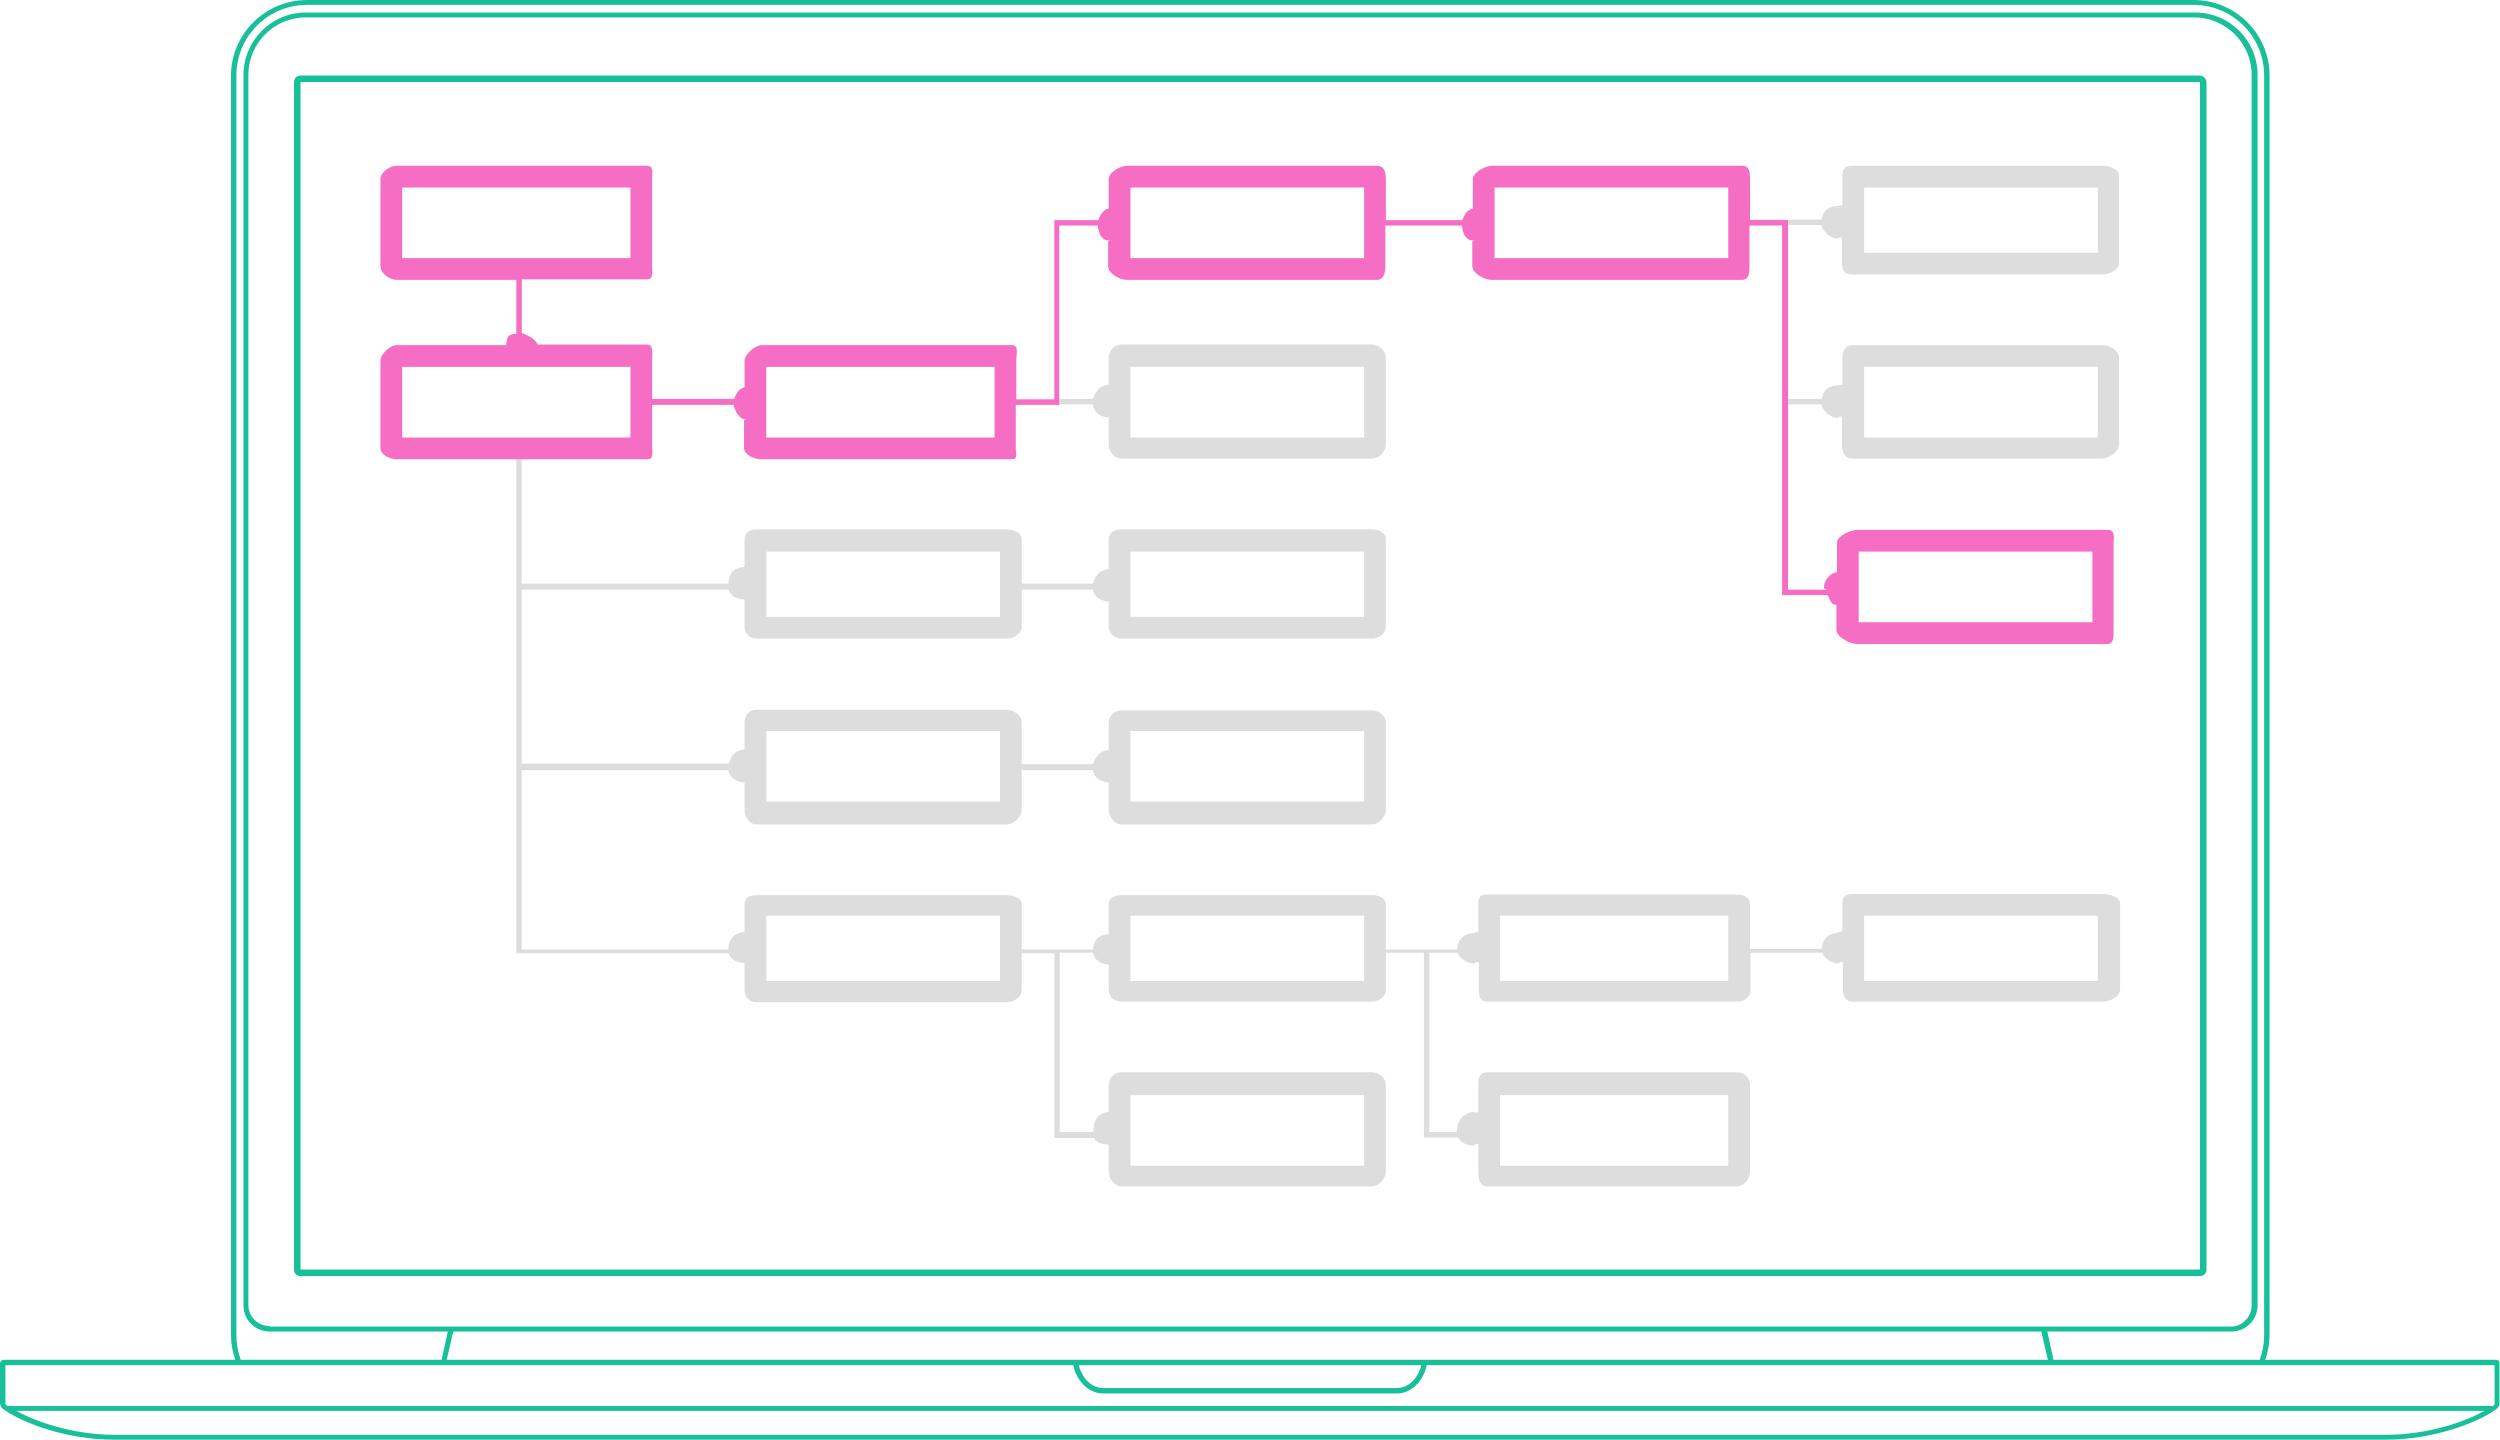 <?xml version="1.0" encoding="utf-8"?>
<!-- Generator: Adobe Illustrator 18.1.1, SVG Export Plug-In . SVG Version: 6.00 Build 0)  -->
<svg version="1.1" id="Layer_1" xmlns="http://www.w3.org/2000/svg" xmlns:xlink="http://www.w3.org/1999/xlink" x="0px" y="0px"
	 width="460px" height="265px" viewBox="0 0 460 265" enable-background="new 0 0 460 265" xml:space="preserve">
<path fill="#18C099" d="M404.7,13.9H55.3c-0.7,0-1.2,0.5-1.2,1.2v218.5c0,0.7,0.5,1.2,1.2,1.2h349.5c0.7,0,1.2-0.5,1.2-1.2V15.1
	C405.9,14.4,405.4,13.9,404.7,13.9z M404.7,233.6H55.3V15.1h349.5V233.6z M459.3,250.2h-42.5c0.5-1.4,0.8-2.9,0.8-4.5V13.9
	c0-7.7-6.3-13.9-14-13.9H56.5c-7.7,0-14,6.3-14,13.9v231.8c0,1.6,0.3,3.1,0.8,4.5H0.7c-0.4,0-0.7,0.3-0.7,0.7v7.1
	c0,0.2,0,0.8,0.5,1.2c0.1,0.1,0.3,0.2,0.4,0.3c0,0,0,0,0,0c3.2,2.2,11.1,5.4,20,5.4H439c8.9,0,16.9-3.2,20-5.4h0
	c0.2-0.1,0.4-0.3,0.5-0.4c0.4-0.3,0.4-0.8,0.4-1V251C460,250.6,459.7,250.2,459.3,250.2z M43.5,13.9c0-7.2,5.8-13,13-13h347.1
	c7.2,0,13,5.8,13,13v231.8c0,1.6-0.3,3.1-0.8,4.5h-38l0-0.2l-1.1-5h33.9c2.7,0,4.8-2.2,4.8-4.8v-22.6v-1.2V13.8
	c0-6.4-5.2-11.5-11.5-11.5H56.3c-6.4,0-11.5,5.2-11.5,11.5v202.6v1.2v22.6c0,2.7,2.2,4.8,4.8,4.8h32.8l-1.1,5l0,0.2H44.3
	c-0.5-1.4-0.8-2.9-0.8-4.5V13.9z M197.5,250.2h-47.6h-15.1H82.2l1.2-5.2h51.4h15.1h225.7l1.2,5.2H262.5H197.5z M261.5,251.2
	c-0.3,1.6-1.8,4.2-4.5,4.2h-54c-2.7,0-4.2-2.7-4.5-4.2H261.5z M49.6,244c-2.1,0-3.9-1.7-3.9-3.9v-22.6v-1.2V13.8
	c0-5.8,4.7-10.6,10.6-10.6h347.4c5.8,0,10.6,4.7,10.6,10.6v202.6v1.2v22.6c0,2.1-1.7,3.9-3.9,3.9H49.6z M439,264H21
	c-7.5,0-14.4-2.4-18-4.4h454.1C453.4,261.7,446.6,264,439,264z M459,258.2c0,0.1,0,0.2,0,0.2c-0.1,0.1-0.2,0.2-0.3,0.3H1.4
	c-0.1-0.1-0.2-0.1-0.3-0.2C1,258.4,1,258.4,1,258.1v-6.9h80h1.2h52.5h15.1h47.7c0.3,2,2.2,5.2,5.5,5.2h54c3.3,0,5.2-3.2,5.5-5.2
	h114.2h1.2H459V258.2z"/>
<g>
	<path fill="#DDDDDD" d="M204,76.8v5c0,1.3,1.1,2.6,2.4,2.6h46c1.3,0,2.6-1.3,2.6-2.6v-16c0-1.3-1.3-2.4-2.6-2.4h-46
		c-1.3,0-2.4,1.1-2.4,2.4v5c-2,0.2-2.5,1.6-2.9,2.6H185v1h16.1C201.2,75.5,202,76.7,204,76.8z M208,67.5h43v13h-43V67.5z"/>
	<path fill="#DDDDDD" d="M386.8,164.5h-46c-1.3,0-1.8,0.5-1.8,1.8v5.1c-1,0-0.5,0.2-0.7,0.2c-1.6,0-3,1-3.1,3H322v-8.2
		c0-1.3-1.1-1.8-2.4-1.8h-46c-1.3,0-1.6,0.5-1.6,1.8v5.1c-1,0-0.6,0.2-0.8,0.2c-1.6,0-3,1-3.1,3H255v-8.2c0-1.3-1.3-1.8-2.6-1.8h-46
		c-1.3,0-2.4,0.5-2.4,1.8v5.4c-2,0.2-2.6,0.8-2.9,2.8H188v-8.2c0-1.3-1.5-1.8-2.8-1.8h-46c-1.3,0-2.2,0.5-2.2,1.8v5
		c-2,0.2-2.9,1.2-3,3.2H96v-33h38c0.1,1,1,2.1,3,2.3v5c0,1.3,0.9,2.7,2.2,2.7h46c1.3,0,2.8-1.4,2.8-2.7v-7.3h13.1
		c0.1,1,0.9,2.1,2.9,2.3v5c0,1.3,1.1,2.7,2.4,2.7h46c1.3,0,2.6-1.4,2.6-2.7v-16c0-1.3-1.3-2.3-2.6-2.3h-46c-1.3,0-2.4,1-2.4,2.3v5
		c-2,0.2-2.5,1.6-2.9,2.6H188v-7.7c0-1.3-1.5-2.3-2.8-2.3h-46c-1.3,0-2.2,1-2.2,2.3v5c-2,0.1-2.6,1.6-2.9,2.6H96v-32h38.1
		c0.3,1,0.9,1.7,2.9,1.8v5c0,1.3,0.9,2.2,2.2,2.2h46c1.3,0,2.8-0.9,2.8-2.2v-6.8h13.1c0.2,1,0.9,2,2.9,2.2v4.6
		c0,1.3,1.1,2.2,2.4,2.2h46c1.3,0,2.6-0.9,2.6-2.2v-16c0-1.3-1.3-1.9-2.6-1.9h-46c-1.3,0-2.4,0.6-2.4,1.9v5.4
		c-2,0.2-2.6,1.7-2.9,2.7H188v-8.1c0-1.3-1.5-1.9-2.8-1.9h-46c-1.3,0-2.2,0.6-2.2,1.9v5c-2,0.2-2.8,1.1-3,3.1H96v-25h-1v57.6v1v34.4
		h39.1c0.3,1,0.9,1.6,2.9,1.8v5c0,1.3,0.9,2.2,2.2,2.2h46c1.3,0,2.8-0.9,2.8-2.2v-6.8h6v34h7.3c0.4,1,1.7,1.1,2.7,1.2v5
		c0,1.3,1.1,2.7,2.4,2.7h46c1.3,0,2.6-1.5,2.6-2.7v-16c0-1.3-1.3-2.3-2.6-2.3h-46c-1.3,0-2.4,1-2.4,2.3v5c-2,0.2-2.8,1.7-2.8,3.2
		c0,0.1-0.1,0.5-0.1,0.5H195v-33h6.1c0.2,1,0.9,2,2.9,2.2v4.6c0,1.3,1.1,2.2,2.4,2.2h46c1.3,0,2.6-0.9,2.6-2.2v-6.8h7v34h6.3
		c0.5,1,1.7,1.5,2.9,1.5c0.2,0-0.2-0.3,0.8-0.3v5.1c0,1.3,0.3,2.7,1.6,2.7h46c1.3,0,2.4-1.5,2.4-2.7v-16c0-1.3-1.1-2.3-2.4-2.3h-46
		c-1.3,0-1.6,1-1.6,2.3v5.1c-1,0-0.6-0.1-0.8-0.1c-1.7,0-3.1,1.6-3.1,3.2c0,0.1-0.1,0.5-0.1,0.5H263v-33h5.2c0.3,1,1.7,2,3.1,2
		c0.2,0-0.2-0.3,0.8-0.3v5.1c0,1.3,0.3,2.2,1.6,2.2h46c1.3,0,2.4-0.9,2.4-2.2v-6.8h13.2c0.3,1,1.7,2,3.1,2c0.2,0-0.3-0.3,0.7-0.3
		v5.1c0,1.3,0.5,2.2,1.8,2.2h46c1.3,0,3.2-0.9,3.2-2.2v-16C390,165,388.1,164.5,386.8,164.5z M208,134.5h43v13h-43V134.5z
		 M141,134.5h43v13h-43V134.5z M208,101.5h43v12h-43V101.5z M141,101.5h43v12h-43V101.5z M184,180.5h-43v-12h43V180.5z M208,201.5
		h43v13h-43V201.5z M251,180.5h-43v-12h43V180.5z M276,201.5h42v13h-42V201.5z M318,180.5h-42v-12h42V180.5z M386,180.5h-43v-12h43
		V180.5z"/>
	<path fill="#DDDDDD" d="M386.8,30.5h-46c-1.3,0-1.8,0.6-1.8,1.9v5.4c-1,0-0.5,0.1-0.7,0.1c-1.4,0-2.8,0.5-3.1,2.5H320v1h15.1
		c0.2,1,1.6,2.5,3.1,2.5c0.2,0-0.3-0.2,0.7-0.2v4.7c0,1.3,0.5,2.1,1.8,2.1h46c1.3,0,3.2-0.8,3.2-2.1v-16
		C390,31.1,388.1,30.5,386.8,30.5z M386,46.5h-43v-12h43V46.5z"/>
	<path fill="#DDDDDD" d="M386.8,63.5h-46c-1.3,0-1.8,1.1-1.8,2.4v4.9c-1,0-0.5,0.1-0.7,0.1c-1.4,0-2.8,0.5-3.1,2.5H328v1h7.1
		c0.2,1,1.6,2.5,3.1,2.5c0.2,0-0.3-0.2,0.7-0.3v5.2c0,1.3,0.5,2.6,1.8,2.6h46c1.3,0,3.2-1.3,3.2-2.6v-16
		C390,64.6,388.1,63.5,386.8,63.5z M386,80.5h-43v-13h43V80.5z"/>
</g>
<path fill="#F66DC4" d="M387.8,97.5h-46c-1.3,0-3.8,1.1-3.8,2.4v5.4c-1,0-2.4,1.3-2.4,2.9c0,0.1,0.6,0.3,0.6,0.3H329V41.7v-1.2h-0.2
	H322V33c0-1.3-0.1-2.5-1.4-2.5h-46c-1.3,0-3.6,1.2-3.6,2.5v5.4c0,0,0.5-0.1,0.5-0.1c-1.4,0-2.1,1.2-2.4,2.2H255V33
	c0-1.3-0.3-2.5-1.6-2.5h-46c-1.3,0-3.4,1.2-3.4,2.5v5.4c0,0,0.5-0.1,0.5-0.1c-1.4,0-2.1,1.2-2.4,2.2H194v33h-7v-7.1
	c0-1.3,0.5-2.9-0.8-2.9h-46c-1.3,0-3.2,1.7-3.2,2.9v4.9c0,0,0.5-0.1,0.5-0.1c-1.4,0-2.1,1.2-2.4,2.2H120v-7.1c0-1.3,0.3-2.9-1-2.9
	H98.9c-0.3-1-1.9-1.8-2.9-2.1v-9.9h23c1.3,0,1-1.2,1-2.5V33c0-1.3,0.3-2.5-1-2.5H73c-1.3,0-3,1.2-3,2.5v16c0,1.3,1.7,2.5,3,2.5h22
	v9.9c-2,0.1-1.6,1.1-1.9,2.1H73c-1.3,0-3,1.7-3,2.9v16c0,1.3,1.7,2.1,3,2.1h46c1.3,0,1-0.8,1-2.1v-7.9h15c0.2,1,0.9,2.7,2.4,2.7
	c0,0-0.5,0.1-0.5,0.1v5.1c0,1.3,1.9,2.1,3.2,2.1h46c1.3,0,0.8-0.8,0.8-2.1v-7.9h7.7h0.3v-0.8V41.5h7.1c0.2,2,0.9,2.8,2.4,2.8
	c0,0-0.5,0.1-0.5,0.1V49c0,1.3,2.1,2.5,3.4,2.5h46c1.3,0,1.6-1.2,1.6-2.5v-7.5h14.1c0.2,2,0.9,2.8,2.4,2.8c0,0-0.5,0.1-0.5,0.1V49
	c0,1.3,2.3,2.5,3.6,2.5h46c1.3,0,1.4-1.2,1.4-2.5v-7.5h6v68h8.4c0.5,1,0.6,1.8,1.6,1.8v4.6c0,1.3,2.5,2.6,3.8,2.6h46
	c1.3,0,1.2-1.4,1.2-2.6v-16C389,98.6,389.1,97.5,387.8,97.5z M74,34.5h42v13H74V34.5z M116,80.5H74v-13h42V80.5z M183,80.5h-42v-13
	h42V80.5z M251,47.5h-43v-13h43V47.5z M318,47.5h-43v-13h43V47.5z M385,114.5h-43v-13h43V114.5z"/>
</svg>
